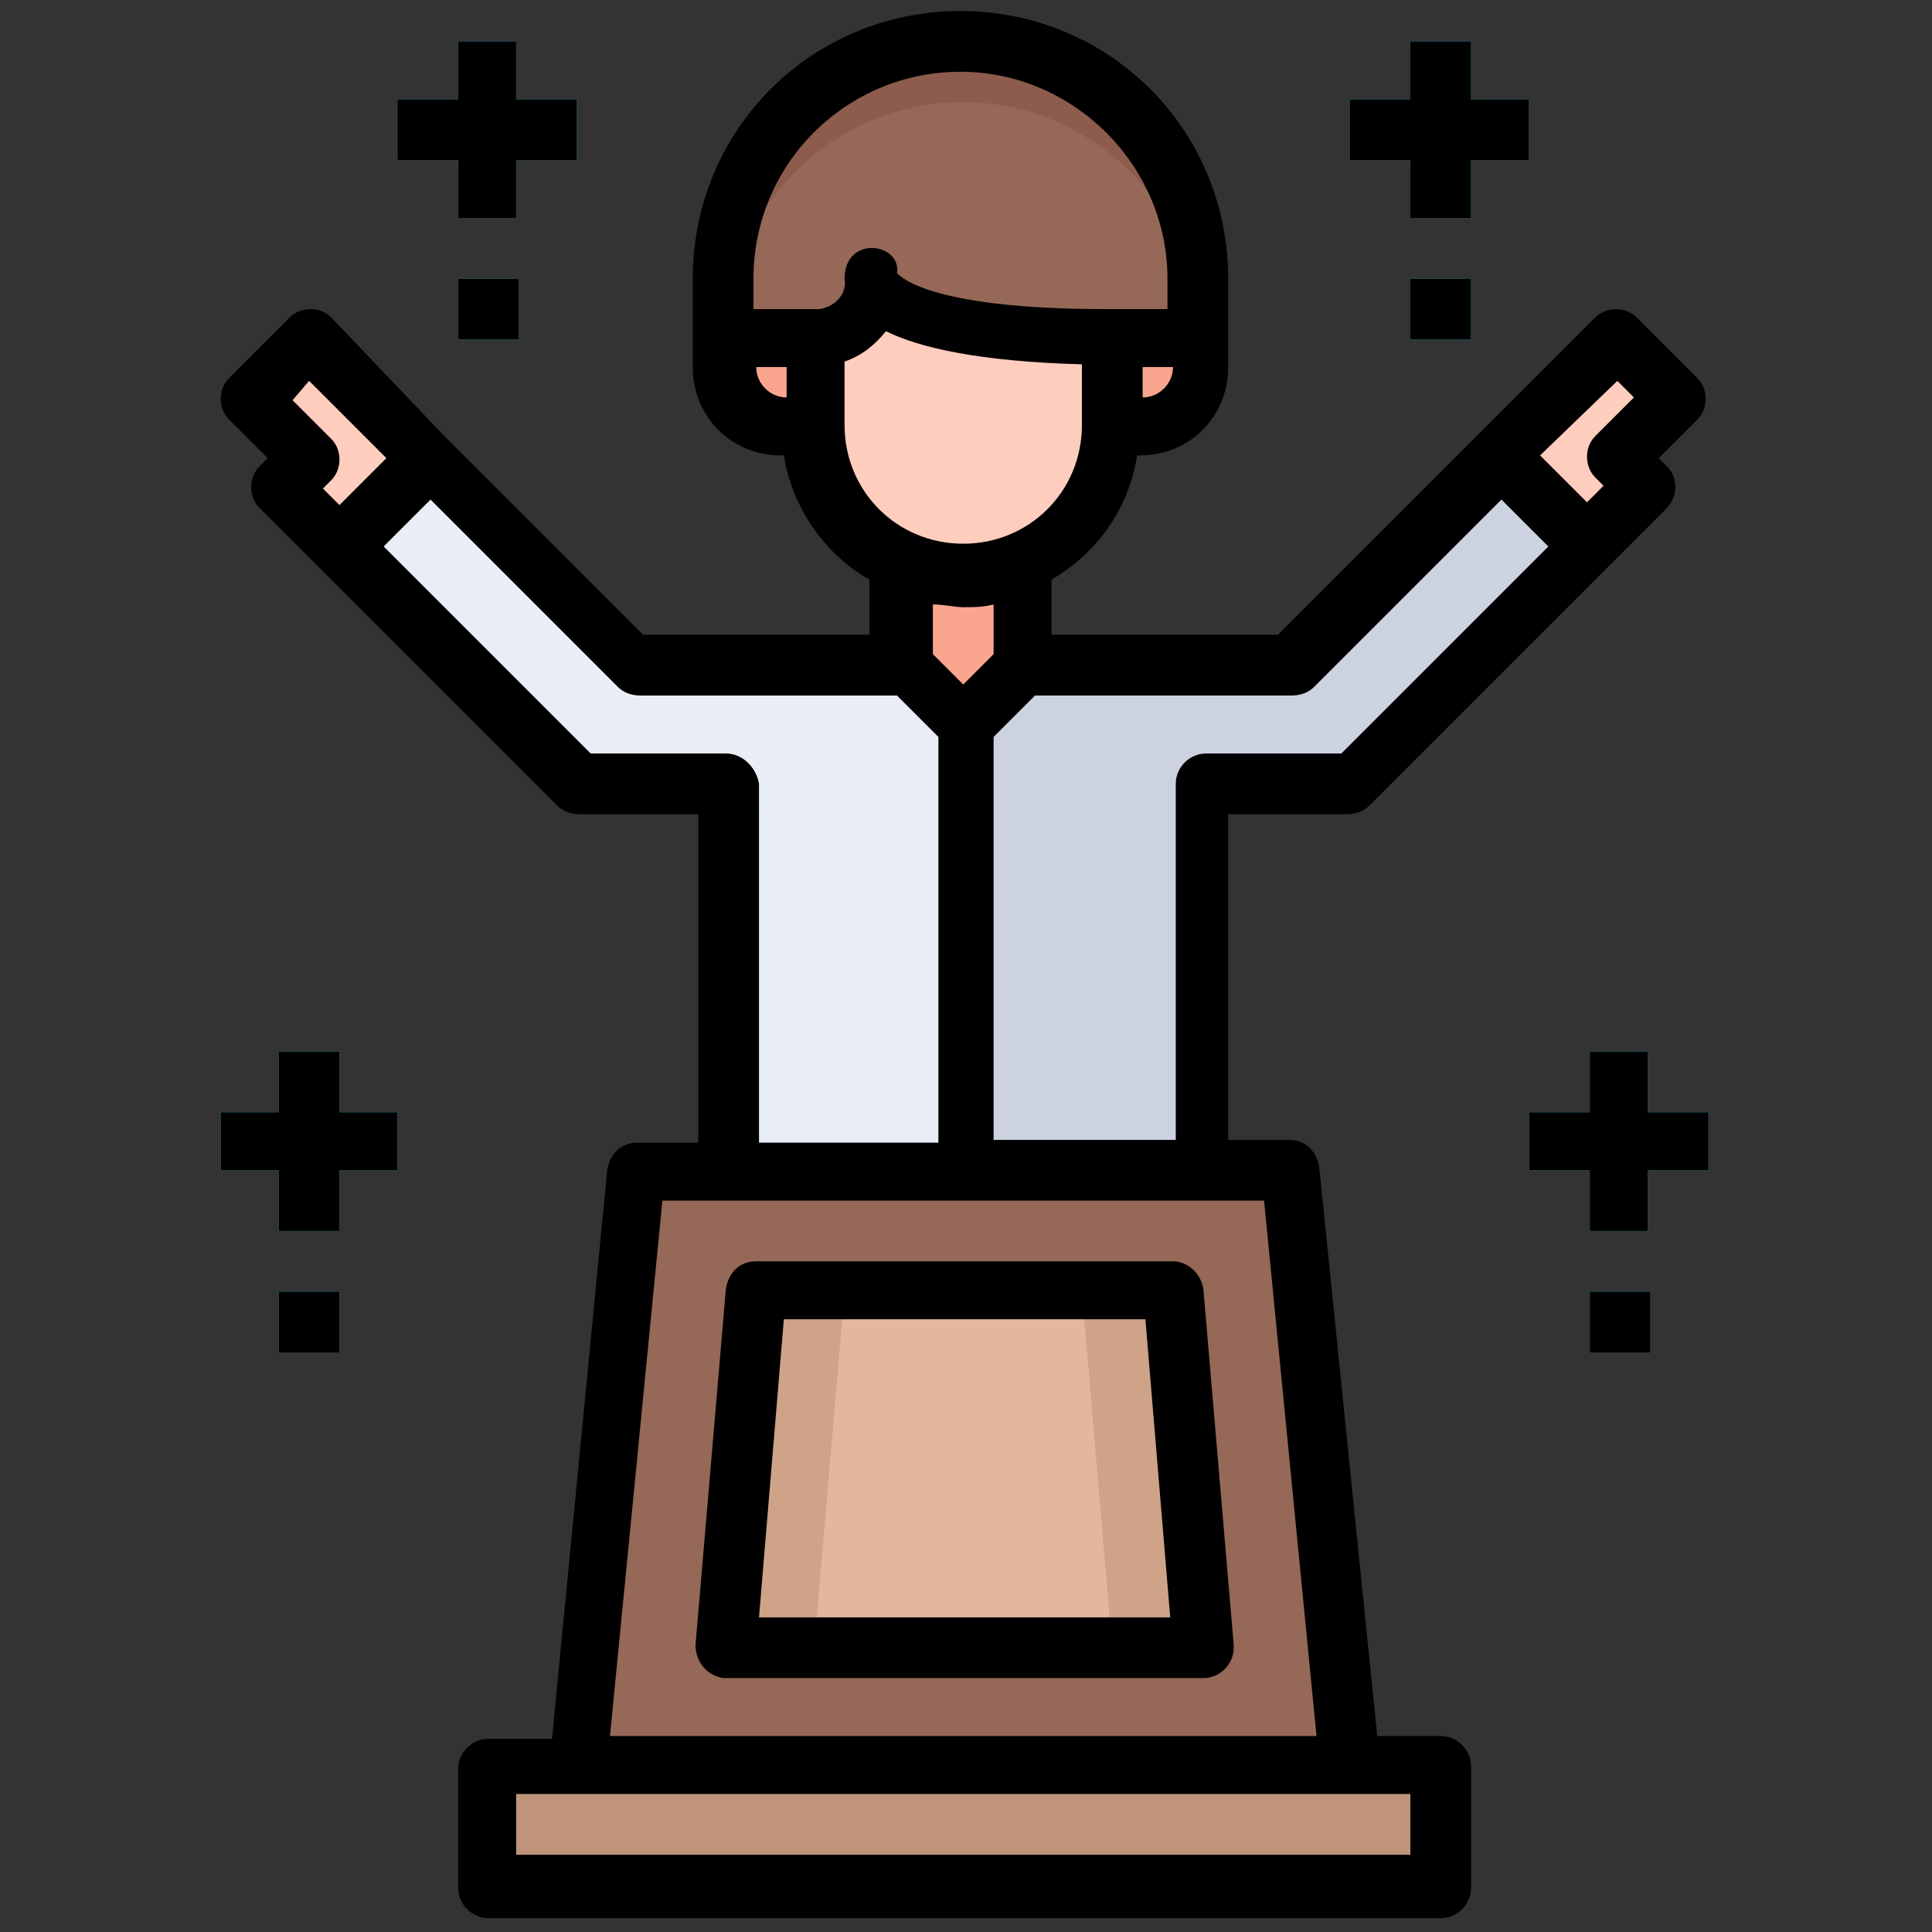 <?xml version="1.0" encoding="utf-8"?>
<!-- Generator: Adobe Illustrator 19.2.1, SVG Export Plug-In . SVG Version: 6.00 Build 0)  -->
<svg version="1.1" xmlns="http://www.w3.org/2000/svg" xmlns:xlink="http://www.w3.org/1999/xlink" x="0px" y="0px"
	 viewBox="0 0 70 70" style="enable-background:new 0 0 70 70;" xml:space="preserve">
<rect x="0" y="0" width="70" height="70" fill="#333333" stroke="none"/>
<style type="text/css">
	.st0{display:none;}
	.st1{display:inline;}
	.st2{fill:#FF936B;}
	.st3{fill:#F2F6FC;}
	.st4{fill:#CDD2E1;}
	.st5{fill:#9196AA;}
	.st6{fill:#E9EDF5;}
	.st7{fill:#FF7045;}
	.st8{fill:#A37862;}
	.st9{fill:#FFAC5A;}
	.st10{fill:#FC9942;}
	.st11{fill:#FFCDBE;}
	.st12{fill:#FAA68E;}
	.st13{fill:#966857;}
	.st14{fill:#8D5C4D;}
	.st15{fill:#BF947A;}
	.st16{fill:#E3B79D;}
	.st17{fill:#CFA388;}
	.st18{fill:#19CFFC;}
	.st19{fill:#AAC864;}
	.st20{fill:#CDDC73;}
	.st21{fill:#98BA5C;}
	.st22{fill:#80DBFF;}
	.st23{fill:#DCE1EB;}
	.st24{fill:#7E8596;}
	.st25{fill:#707789;}
	.st26{fill:#FFBEAA;}
</style>
<g id="focussed" class="st0">
	<g id="_16-Target" class="st1">
		<rect x="22.2" y="2.1" transform="matrix(0.707 -0.707 0.707 0.707 3.836 18.037)" class="st2" width="3" height="4.6"/>
		<polygon class="st3" points="58.6,56.5 58.6,60.8 30.7,60.8 30.7,56.5 33.9,56.5 55.4,56.5 		"/>
		<polygon class="st4" points="55.4,53.3 55.4,56.5 33.9,56.5 33.9,53.3 40.3,53.3 48.9,53.3 		"/>
		<path class="st5" d="M48.9,48.6v4.7h-8.6v-4.7c1.4,0.3,2.9,0.4,4.3,0.4C46.1,49,47.5,48.9,48.9,48.6z"/>
		<circle class="st2" cx="44.6" cy="25.3" r="23.6"/>
		<circle class="st6" cx="44.6" cy="25.3" r="18.3"/>
		<circle class="st2" cx="44.6" cy="25.3" r="12.9"/>
		<circle class="st6" cx="44.6" cy="25.3" r="7.5"/>
		<circle class="st2" cx="44.6" cy="25.3" r="2.1"/>
		<path class="st7" d="M26.4,25.3c0-10.1,8.2-18.3,18.3-18.3V1.7C31.6,1.7,21,12.3,21,25.3S31.6,49,44.6,49v-5.4
			C34.6,43.6,26.4,35.4,26.4,25.3z"/>
		<path class="st4" d="M26.4,25.3c0,10.1,8.2,18.3,18.3,18.3v-5.4c-7.1,0-12.9-5.8-12.9-12.9s5.8-12.9,12.9-12.9V7.1
			C34.6,7.1,26.4,15.3,26.4,25.3z"/>
		<path class="st7" d="M37.1,25.3c0-4.2,3.4-7.5,7.5-7.5v-5.4c-7.1,0-12.9,5.8-12.9,12.9s5.8,12.9,12.9,12.9v-5.4
			C40.5,32.9,37.1,29.5,37.1,25.3z"/>
		<path class="st4" d="M37.1,25.3c0,4.2,3.4,7.5,7.5,7.5v-5.4c-1.2,0-2.1-1-2.1-2.1s1-2.1,2.1-2.1v-5.4
			C40.5,17.8,37.1,21.2,37.1,25.3z"/>
		<path class="st7" d="M42.5,25.3c0,1.2,1,2.1,2.1,2.1v-4.3C43.5,23.2,42.5,24.2,42.5,25.3z"/>
		<rect x="33.9" y="2" transform="matrix(0.707 -0.707 0.707 0.707 -0.838 29.321)" class="st5" width="2.1" height="27.4"/>
		<path class="st8" d="M12.4,55.4c-3.2,0-4-1.8-4.2-2.7l-6.5,1.6v14h18.3c0-2.1,1.1-3.2,1.1-5.4c0-3.2-1.1-3.2-1.1-3.2l1.1-3.2h5.4
			l8.6-8.6l-3.2-3.2l-7.5,7.5h-7.5C16.7,52.2,16.7,55.4,12.4,55.4z"/>
		<path class="st9" d="M3.8,38.2c-0.2,3.3-0.9,6.6-2.1,9.7c0,0,2.1,3.2,8.6,3.2v-2.6c-0.6-0.3-1.2-0.7-1.7-1.1c-1-1-1.6-2.4-1.6-3.8
			v-3.2c1.2,0,2.1-0.9,2.1-2.1c0,0,0-0.1,0-0.1c0,0,0,2.1,8.6,2.1v3.2c0,2.1-1.3,4.1-3.2,4.9v2.6c6.4,0,8.6-3.2,8.6-3.2
			c-1.2-3.1-1.9-6.4-2.1-9.7c0-4.7-3.8-8.6-8.6-8.6S3.8,33.5,3.8,38.2z"/>
		<path class="st10" d="M22.3,48.8c-0.8-2.4-1.2-4.8-1.3-7.3c0-4.7-3.8-8.6-8.6-8.6s-8.6,3.8-8.6,8.6c-0.1,2.5-0.5,4.9-1.3,7.3
			c-0.3-0.3-0.6-0.5-0.8-0.9c1.2-3.1,1.9-6.4,2.1-9.7c0-4.7,3.8-8.6,8.6-8.6s8.6,3.8,8.6,8.6c0.2,3.3,0.9,6.6,2.1,9.7
			C22.9,48.2,22.6,48.5,22.3,48.8z"/>
		<path class="st10" d="M17.8,43.6v3.2c0,1.7-0.8,3.3-2.1,4.3c-0.3,0-0.7,0-1.1,0v-2.6C16.5,47.7,17.8,45.7,17.8,43.6z"/>
		<path class="st10" d="M7,46.8v-3.2c0,1.4,0.6,2.8,1.6,3.8c0.5,0.5,1,0.9,1.7,1.1v2.6c-0.4,0-0.7,0-1.1,0C9,51,8.8,50.8,8.6,50.6
			C7.6,49.6,7,48.3,7,46.8z"/>
		<path class="st11" d="M10.3,48.5c1.4,0.6,2.9,0.6,4.3,0c2-0.9,3.2-2.8,3.2-4.9v-3.2c-8.6,0-8.6-2.1-8.6-2.1c0,1.2-0.9,2.1-2.1,2.1
			c0,0-0.1,0-0.1,0v3.2c0,1.4,0.6,2.8,1.6,3.8C9.1,47.9,9.6,48.3,10.3,48.5z"/>
		<path class="st12" d="M10.3,52.2l-2.1,0.5c0.2,0.9,1,2.7,4.2,2.7c4.3,0,4.3-3.2,4.3-3.2h-2.1v-3.7c-1.4,0.6-2.9,0.6-4.3,0V52.2z"
			/>
		<polygon class="st11" points="31.8,44.7 35,47.9 37.1,45.8 36,44.7 38.2,42.5 36,40.4 		"/>
		<path class="st13" d="M4.4,66c-0.4-1-0.6-2-0.6-3c-0.1-1.3,0.2-2.6,0.9-3.6l-0.8-2.5l2-0.7L7,59.4c0.2,0.6-0.1,1.2-0.7,1.4
			C6,61.4,5.9,62.2,6,63c0,0.8,0.2,1.6,0.5,2.3c0.4,1,0.6,2,0.6,3H4.9C4.9,67.5,4.7,66.7,4.4,66z M6,60.8L6,60.8z M6,60.8L6,60.8z"
			/>
		<path d="M37.9,46.5c0.4-0.4,0.4-1.1,0-1.5l-0.3-0.3l1.4-1.4c0.4-0.4,0.4-1.1,0-1.5l-2.1-2.1c-0.4-0.4-1.1-0.4-1.5,0L31,43.9
			l-7.2,7.2h-3.3c1.4-0.5,2.7-1.4,3.6-2.6c0.2-0.3,0.2-0.7,0.1-1c-1.2-3-1.9-6.1-2.1-9.3c0-5.3-4.3-9.7-9.7-9.7s-9.7,4.3-9.7,9.7
			c-0.2,3.2-0.9,6.3-2.1,9.3c-0.1,0.3-0.1,0.7,0.1,1c0.1,0.1,1.8,2.6,6.2,3.4l-5.6,1.4c-0.5,0.1-0.8,0.5-0.8,1v14
			c0,0.6,0.5,1.1,1.1,1.1h18.3c0.6,0,1.1-0.5,1.1-1.1c0-0.8,0.2-1.6,0.5-2.3c0.4-1,0.6-2,0.6-3c0.1-1.3-0.2-2.6-0.9-3.6l0.6-1.7h4.6
			c0.3,0,0.6-0.1,0.8-0.3l8.6-8.6L37.9,46.5z M36,41.9l0.6,0.6l-1.4,1.4c-0.4,0.4-0.4,1.1,0,1.5l0.3,0.3L35,46.4l-1.7-1.7L36,41.9z
			 M12.4,54.4c-1,0.1-2-0.2-2.7-0.9l0.8-0.2c0.5-0.1,0.8-0.5,0.8-1V50c0.7,0.1,1.4,0.1,2.1,0v2.2c0,0.6,0.5,1.1,1.1,1.1h0.7
			C14.5,54.1,13.5,54.5,12.4,54.4z M12.4,47.9c-2.4,0-4.3-1.9-4.3-4.3v-2.3c0.6-0.2,1.1-0.6,1.5-1.1c1.2,0.6,3.4,1.1,7.1,1.2v2.2
			C16.7,46,14.8,47.9,12.4,47.9z M4.9,38.2c0-4.2,3.4-7.5,7.5-7.5s7.5,3.4,7.5,7.5c0.2,3.2,0.8,6.4,2,9.5c-0.7,0.7-2.6,2.1-6.3,2.3
			v-0.8c2-1.2,3.2-3.3,3.2-5.6v-3.2c0-0.6-0.5-1.1-1.1-1.1c-6.1,0-7.4-1.1-7.5-1.3c-0.1-0.6-0.7-0.9-1.3-0.8
			c-0.5,0.1-0.8,0.5-0.8,1.1c0.1,0.5-0.3,1-0.9,1.1c-0.1,0-0.1,0-0.2,0c-0.6,0-1.1,0.5-1.1,1.1v3.2c0,2.3,1.2,4.4,3.2,5.6V50
			c-3.7-0.2-5.6-1.6-6.3-2.3C4,44.7,4.7,41.5,4.9,38.2z M25.9,55.4H21c-0.5,0-0.9,0.3-1,0.7l-1.1,3.2c-0.2,0.6,0.1,1.2,0.7,1.4
			c0.3,0.7,0.4,1.5,0.3,2.2c0,0.8-0.2,1.6-0.5,2.3c-0.2,0.6-0.4,1.3-0.5,2h-12c-0.1-0.7-0.3-1.3-0.5-2C6.1,64.6,6,63.8,6,63
			c-0.1-0.8,0-1.5,0.3-2.2C6.9,60.6,7.2,60,7,59.4l-1.1-3.2l-2,0.7l0.8,2.5c-0.7,1.1-1,2.4-0.9,3.6c0,1,0.2,2.1,0.6,3
			c0.1,0.4,0.3,0.8,0.4,1.3h-2V55.2L7.5,54c0.8,1.4,2.2,2.3,3.8,2.4v3.3h2.1v-3.3c1.9-0.1,3.5-1.3,4.1-3.1h6.6
			c0.3,0,0.6-0.1,0.8-0.3l6.8-6.8l1.7,1.7L25.9,55.4z"/>
		<path d="M69.4,25.3c0-13.6-11-24.7-24.7-24.7c-6.2,0-12.2,2.3-16.7,6.5L26.8,6l0.3-0.3c0.4-0.4,0.4-1.1,0-1.5l-3.2-3.2
			c-0.4-0.4-1.1-0.4-1.5,0l-2.1,2.1c-0.4,0.4-0.4,1.1,0,1.5l3.2,3.2c0.4,0.4,1.1,0.4,1.5,0l0.3-0.3l1.1,1.1
			c-9.2,10-8.6,25.5,1.4,34.8l1.5-1.6c-9-8.4-9.6-22.5-1.3-31.7l2.3,2.3c-7.1,7.9-6.5,20.1,1.4,27.2c0.2,0.1,0.3,0.3,0.5,0.4
			l1.4-1.6c-7.2-6.1-8.2-16.9-2.1-24.2c0.1-0.1,0.2-0.2,0.3-0.3l2.3,2.3C29,22.1,29.7,31,35.6,36s14.7,4.4,19.8-1.5
			s4.4-14.7-1.5-19.8c-5.2-4.5-13-4.5-18.2,0l-2.3-2.3c7.1-6.3,18-5.6,24.3,1.5s5.6,18-1.5,24.3c-3.1,2.8-7.2,4.3-11.4,4.3
			c-1.4,0-2.7-0.2-4-0.5l-0.5,2.1c10.4,2.5,20.9-3.8,23.4-14.2S59.7,9.1,49.3,6.6C43.1,5,36.5,6.7,31.8,10.9l-2.3-2.3
			C38.7,0.3,53,1,61.3,10.2c8.4,9.2,7.6,23.5-1.6,31.8c-5.8,5.2-13.8,7.1-21.3,5l-0.6,2.1c0.5,0.1,0.9,0.2,1.4,0.3v2.7h-5.4
			c-0.6,0-1.1,0.5-1.1,1.1v2.1h-2.1c-0.6,0-1.1,0.5-1.1,1.1v4.3c0,0.6,0.5,1.1,1.1,1.1h27.9c0.6,0,1.1-0.5,1.1-1.1v-4.3
			c0-0.6-0.5-1.1-1.1-1.1h-2.1v-2.1c0-0.6-0.5-1.1-1.1-1.1H50v-2.7C61.3,46.9,69.3,36.9,69.4,25.3z M22.5,3.9l0.6-0.6l1.7,1.7
			l-0.6,0.6L22.5,3.9z M44.6,13.5c6.5,0,11.8,5.3,11.9,11.8s-5.3,11.8-11.8,11.9c-6.5,0-11.8-5.3-11.9-11.8c0-2.8,1-5.5,2.7-7.6
			l2.3,2.3c-2.9,3.8-2.2,9.2,1.5,12.1s9.2,2.2,12.1-1.5c2.9-3.8,2.2-9.2-1.5-12.1c-3.1-2.4-7.5-2.4-10.6,0l-2.3-2.3
			C39.2,14.5,41.9,13.5,44.6,13.5z M41.7,24c-0.2,0.4-0.3,0.9-0.3,1.4c0,1.8,1.4,3.2,3.2,3.2s3.2-1.4,3.2-3.2s-1.4-3.2-3.2-3.2
			c-0.5,0-1,0.1-1.4,0.3l-2.3-2.3c2.9-2.1,6.9-1.4,9,1.5c2.1,2.9,1.4,6.9-1.5,9c-2.9,2.1-6.9,1.4-9-1.5c-1.6-2.2-1.6-5.3,0-7.5
			L41.7,24z M45.4,24.6c0.4,0.4,0.4,1.1,0,1.5c-0.4,0.4-1.1,0.4-1.5,0c0,0,0,0,0,0L45.4,24.6z M57.5,59.7H31.8v-2.1h25.8V59.7z
			 M54.3,55.4H35v-1.1h19.3V55.4z M47.9,52.2h-6.4v-2.4c2.1,0.3,4.3,0.3,6.4,0V52.2z"/>
	</g>
</g>
<g id="love">
	<g id="_27-Success">
		<polygon class="st4" points="34.9,26.3 37.1,24.1 46.8,24.1 54.3,16.6 57.6,19.8 48.9,28.4 43.5,28.4 43.5,42.4 34.9,42.4 		"/>
		<polygon class="st11" points="58.6,16.6 59.7,17.6 57.6,19.8 54.3,16.6 58.6,12.3 60.8,14.4 		"/>
		<path class="st12" d="M29.5,12.3v3.2h-1.1c-1.2,0-2.2-1-2.2-2.2v-1.1H29.5z"/>
		<path class="st12" d="M40.3,12.3h3.2v1.1c0,1.2-1,2.2-2.2,2.2h-1.1V12.3z"/>
		<path class="st12" d="M37.1,20.4v3.7l-2.2,2.2l-2.2-2.2v-3.7C34.1,21,35.7,21,37.1,20.4z"/>
		<path class="st11" d="M40.3,12.3v3.2c0,2.1-1.3,4.1-3.2,4.9c-2,0.9-4.4,0.4-6-1.1c-1-1-1.6-2.4-1.6-3.8v-3.2
			c1.2,0,2.1-0.9,2.2-2.1c0,0,0-0.1,0-0.1C31.7,10.1,31.7,12.3,40.3,12.3z"/>
		<path class="st13" d="M43.5,10.1v2.2h-3.2c-8.6,0-8.6-2.2-8.6-2.2c0,1.2-0.9,2.1-2.1,2.2c0,0-0.1,0-0.1,0h-3.2v-2.2
			c0-4.8,3.9-8.6,8.6-8.6S43.5,5.3,43.5,10.1z"/>
		<path class="st14" d="M34.9,1.5c-4.8,0-8.6,3.8-8.6,8.6c0,0,0,0,0,0v2.2c0-4.8,3.9-8.6,8.6-8.6s8.6,3.9,8.6,8.6v-2.2
			C43.5,5.3,39.7,1.5,34.9,1.5z"/>
		<polygon class="st6" points="34.9,26.3 32.8,24.1 23.1,24.1 15.5,16.6 12.3,19.8 20.9,28.4 26.3,28.4 26.3,42.4 34.9,42.4 		"/>
		<polygon class="st11" points="11.2,16.6 10.1,17.6 12.3,19.8 15.5,16.6 11.2,12.3 9,14.4 		"/>
		<polygon class="st15" points="52.2,64 52.2,68.3 17.7,68.3 17.7,64 20.9,64 48.9,64 		"/>
		<polygon class="st16" points="42.5,46.8 43.5,59.7 26.3,59.7 27.4,46.8 		"/>
		<polygon class="st17" points="27.4,46.8 26.3,59.7 29.5,59.7 30.6,46.8 		"/>
		<polygon class="st17" points="42.5,46.8 43.5,59.7 40.3,59.7 39.2,46.8 		"/>
		<path class="st13" d="M46.8,42.4L48.9,64h-28l2.2-21.6H46.8z M43.5,59.7l-1.1-12.9H27.4l-1.1,12.9H43.5z"/>
		<polygon class="st18" points="61.9,40.3 59.7,40.3 59.7,38.1 57.6,38.1 57.6,40.3 55.4,40.3 55.4,42.4 57.6,42.4 57.6,44.6 
			59.7,44.6 59.7,42.4 61.9,42.4 		"/>
		<rect x="57.6" y="46.8" class="st18" width="2.2" height="2.2"/>
		<polygon class="st18" points="12.3,38.1 10.1,38.1 10.1,40.3 8,40.3 8,42.4 10.1,42.4 10.1,44.6 12.3,44.6 12.3,42.4 14.4,42.4 
			14.4,40.3 12.3,40.3 		"/>
		<rect x="10.1" y="46.8" class="st18" width="2.2" height="2.2"/>
		<polygon class="st18" points="55.4,5.8 55.4,3.6 53.3,3.6 53.3,1.5 51.1,1.5 51.1,3.6 48.9,3.6 48.9,5.8 51.1,5.8 51.1,7.9 
			53.3,7.9 53.3,5.8 		"/>
		<rect x="51.1" y="10.1" class="st18" width="2.2" height="2.2"/>
		<polygon class="st18" points="18.7,1.5 16.6,1.5 16.6,3.6 14.4,3.6 14.4,5.8 16.6,5.8 16.6,7.9 18.7,7.9 18.7,5.8 20.9,5.8 
			20.9,3.6 18.7,3.6 		"/>
		<rect x="16.6" y="10.1" class="st18" width="2.2" height="2.2"/>
		<path d="M52.2,62.9h-2.3l-2.1-20.6c-0.1-0.6-0.5-1-1.1-1h-2.2V29.5h4.3c0.3,0,0.6-0.1,0.8-0.3l8.6-8.6l2.2-2.2
			c0.4-0.4,0.4-1.1,0-1.5l-0.3-0.3l1.4-1.4c0.4-0.4,0.4-1.1,0-1.5l-2.2-2.2c-0.4-0.4-1.1-0.4-1.5,0l-4.3,4.3L46.3,23h-8.2v-2
			c1.7-1,2.8-2.6,3.1-4.5h0.1c1.8,0,3.2-1.4,3.2-3.2v-3.2c0-5.4-4.3-9.7-9.7-9.7s-9.7,4.3-9.7,9.7v3.2c0,1.8,1.4,3.2,3.2,3.2h0.1
			c0.3,1.9,1.5,3.6,3.1,4.5v2h-8.2l-7.2-7.2L12,11.5c-0.4-0.4-1.1-0.4-1.5,0l-2.2,2.2c-0.4,0.4-0.4,1.1,0,1.5l1.4,1.4l-0.3,0.3
			c-0.4,0.4-0.4,1.1,0,1.5l2.2,2.2l8.6,8.6c0.2,0.2,0.5,0.3,0.8,0.3h4.3v11.9h-2.2c-0.6,0-1,0.4-1.1,1l-2,20.6h-2.3
			c-0.6,0-1.1,0.5-1.1,1.1v4.3c0,0.6,0.5,1.1,1.1,1.1h34.5c0.6,0,1.1-0.5,1.1-1.1V64C53.3,63.4,52.8,62.9,52.2,62.9z M58.6,13.8
			l0.6,0.6l-1.4,1.4c-0.4,0.4-0.4,1.1,0,1.5l0.3,0.3l-0.6,0.6l-1.7-1.7L58.6,13.8z M46.8,25.2c0.3,0,0.6-0.1,0.8-0.3l6.8-6.8
			l1.7,1.7l-7.5,7.5h-4.9c-0.6,0-1.1,0.5-1.1,1.1v12.9H36V26.7l1.5-1.5H46.8z M41.4,14.4v-1.1h1.1C42.5,13.9,42,14.4,41.4,14.4z
			 M27.4,13.3h1.1v1.1C27.9,14.4,27.4,13.9,27.4,13.3z M29.5,11.2h-2.2v-1.1c0-4.2,3.4-7.5,7.5-7.5s7.5,3.4,7.5,7.5v1.1h-2.2
			c-6.2,0-7.4-1.1-7.6-1.3C32.6,9.3,32,8.9,31.4,9c-0.5,0.1-0.8,0.5-0.8,1.1c0.1,0.5-0.3,1-0.9,1.1C29.7,11.2,29.6,11.2,29.5,11.2z
			 M30.6,13.1c0.6-0.2,1.1-0.6,1.5-1.1c1.2,0.6,3.4,1.1,7.1,1.2v2.2c0,2.4-1.9,4.3-4.3,4.3c-2.4,0-4.3-1.9-4.3-4.3V13.1z M34.9,22
			c0.4,0,0.7,0,1.1-0.1v1.8l-1.1,1.1l-1.1-1.1v-1.8C34.2,21.9,34.6,22,34.9,22z M11.2,13.8l2.8,2.8l-1.7,1.7l-0.6-0.6l0.3-0.3
			c0.4-0.4,0.4-1.1,0-1.5l-1.4-1.4L11.2,13.8z M26.3,27.3h-4.9l-7.5-7.5l1.7-1.7l6.8,6.8c0.2,0.2,0.5,0.3,0.8,0.3h9.3l1.5,1.5v14.7
			h-6.5V28.4C27.4,27.8,26.9,27.3,26.3,27.3z M24,43.5h21.8l1.9,19.4H22.1L24,43.5z M51.1,67.2H18.7v-2.2h32.4V67.2z"/>
		<path d="M42.5,45.7H27.4c-0.6,0-1,0.4-1.1,1l-1.1,12.9c0,0.6,0.4,1.1,1,1.2c0,0,0.1,0,0.1,0h17.3c0.6,0,1.1-0.5,1.1-1.1
			c0,0,0-0.1,0-0.1l-1.1-12.9C43.5,46.1,43,45.7,42.5,45.7z M27.5,58.6l0.9-10.8h13.1l0.9,10.8H27.5z"/>
		<polygon points="59.7,38.1 57.6,38.1 57.6,40.3 55.4,40.3 55.4,42.4 57.6,42.4 57.6,44.6 59.7,44.6 59.7,42.4 61.9,42.4 
			61.9,40.3 59.7,40.3 		"/>
		<rect x="57.6" y="46.8" width="2.2" height="2.2"/>
		<polygon points="12.3,38.1 10.1,38.1 10.1,40.3 8,40.3 8,42.4 10.1,42.4 10.1,44.6 12.3,44.6 12.3,42.4 14.4,42.4 14.4,40.3 
			12.3,40.3 		"/>
		<rect x="10.1" y="46.8" width="2.2" height="2.2"/>
		<polygon points="51.1,7.9 53.3,7.9 53.3,5.8 55.4,5.8 55.4,3.6 53.3,3.6 53.3,1.5 51.1,1.5 51.1,3.6 48.9,3.6 48.9,5.8 51.1,5.8 
					"/>
		<rect x="51.1" y="10.1" width="2.2" height="2.2"/>
		<polygon points="16.6,7.9 18.7,7.9 18.7,5.8 20.9,5.8 20.9,3.6 18.7,3.6 18.7,1.5 16.6,1.5 16.6,3.6 14.4,3.6 14.4,5.8 16.6,5.8 
					"/>
		<rect x="16.6" y="10.1" width="2.2" height="2.2"/>
	</g>
</g>
<g id="team_work" class="st0">
	<g id="_14-team" class="st1">
		<path class="st8" d="M57.9,38.5c3.2,0,4-1.8,4.3-2.7l6.6,1.6v14.1H47V37.4l6.6-1.6C53.8,36.7,54.6,38.5,57.9,38.5z"/>
		<path class="st12" d="M60,34.1v1.1l2.1,0.5c-0.2,0.9-1,2.7-4.3,2.7c-3.2,0-4-1.8-4.3-2.7l2.1-0.5v-3.7c1.4,0.6,2.9,0.6,4.3,0V34.1
			z"/>
		<path class="st13" d="M65.4,51.5h-2.2c0-1,0.2-2.1,0.6-3c0.3-0.8,0.5-1.6,0.5-2.4c0.1-0.8,0-1.5-0.3-2.2c-0.6-0.2-0.9-0.8-0.7-1.4
			l1.1-3.2l2.1,0.7l-0.8,2.5c0.7,1.1,1,2.4,0.9,3.7c0,1-0.2,2.1-0.6,3C65.6,49.8,65.5,50.6,65.4,51.5z M64.4,43.9L64.4,43.9z
			 M64.4,43.9L64.4,43.9z"/>
		<path class="st13" d="M52.4,51.5h-2.2c0-0.8-0.2-1.6-0.5-2.4c-0.4-1-0.6-2-0.6-3c-0.1-1.3,0.2-2.6,0.9-3.7l-0.8-2.5l2.1-0.7
			l1.1,3.2c0.2,0.6-0.1,1.2-0.7,1.4c-0.3,0.7-0.4,1.5-0.4,2.2c0,0.8,0.2,1.6,0.5,2.4C52.2,49.4,52.4,50.4,52.4,51.5z M51.4,43.9
			L51.4,43.9z M51.4,43.9L51.4,43.9z"/>
		<path class="st11" d="M63.3,23.3v3.2c0,3-2.4,5.4-5.4,5.4s-5.4-2.4-5.4-5.4v-3.2c8.7,0,8.7-2.2,8.7-2.2
			C61.1,22.3,62,23.3,63.3,23.3C63.2,23.3,63.2,23.3,63.3,23.3z"/>
		<path class="st9" d="M60,31.5c0.6-0.3,1.2-0.7,1.7-1.1c1-1,1.6-2.4,1.6-3.8v-3.2c-1.2,0-2.1-0.9-2.2-2.1c0,0,0-0.1,0-0.1
			c0,0,0,2.2-8.7,2.2v3.2c0,2.2,1.3,4.1,3.2,5v2.6c-6.5,0-8.7-3.2-8.7-3.2c1.2-3.1,2-6.4,2.2-9.7c0-4.8,3.9-8.7,8.7-8.7
			s8.7,3.9,8.7,8.7c0.2,3.3,0.9,6.6,2.2,9.7c0,0-2.2,3.2-8.7,3.2V31.5z"/>
		<path class="st10" d="M47.9,31.8c0.8-2.4,1.2-4.9,1.3-7.4c0-4.8,3.9-8.7,8.7-8.7s8.7,3.9,8.7,8.7c0.1,2.5,0.6,5,1.3,7.4
			c0.3-0.3,0.6-0.5,0.8-0.9c-1.2-3.1-2-6.4-2.2-9.7c0-4.8-3.9-8.7-8.7-8.7s-8.7,3.9-8.7,8.7c-0.2,3.3-0.9,6.6-2.2,9.7
			C47.3,31.2,47.6,31.5,47.9,31.8z"/>
		<path class="st10" d="M63.3,29.8v-3.2c0,1.4-0.6,2.8-1.6,3.8c-0.5,0.5-1,0.9-1.7,1.1v2.6c0.4,0,0.8,0,1.1,0
			c0.2-0.1,0.4-0.3,0.6-0.5C62.7,32.6,63.3,31.2,63.3,29.8z"/>
		<path class="st10" d="M52.4,26.6v3.2c0,1.7,0.8,3.3,2.1,4.3c0.4,0,0.7,0,1.1,0v-2.6C53.7,30.7,52.5,28.7,52.4,26.6z"/>
		<polygon class="st12" points="10.2,35.2 12.4,37.4 14.6,35.2 14.6,29.8 10.2,29.8 		"/>
		<polygon class="st19" points="14.6,35.2 23.2,37.4 23.2,51.5 12.4,51.5 12.4,37.4 		"/>
		<polygon class="st20" points="12.4,37.4 12.4,51.5 1.6,51.5 1.6,37.4 10.2,35.2 		"/>
		<path class="st13" d="M21.1,21.2v2.2h-3.2c-8.7,0-8.7-2.2-8.7-2.2c0,1.2-0.9,2.1-2.1,2.2c0,0-0.1,0-0.1,0H3.7v-2.2
			c0-4.8,3.9-8.7,8.7-8.7S21.1,16.4,21.1,21.2z"/>
		<path class="st12" d="M7,23.3v3.2H5.9c-1.2,0-2.2-1-2.2-2.2v-1.1H7z"/>
		<path class="st12" d="M17.8,23.3h3.2v1.1c0,1.2-1,2.2-2.2,2.2h-1.1V23.3z"/>
		<path class="st11" d="M17.8,23.3v3.2c0,3-2.4,5.4-5.4,5.4S7,29.6,7,26.6v-3.2c1.2,0,2.1-0.9,2.2-2.1c0,0,0-0.1,0-0.1
			C9.2,21.2,9.2,23.3,17.8,23.3z"/>
		<rect x="4.8" y="40.6" class="st21" width="2.2" height="10.8"/>
		<rect x="17.8" y="40.6" class="st21" width="2.2" height="10.8"/>
		<polygon class="st12" points="31.9,37.4 35.1,39.6 38.4,37.4 38.4,32 31.9,32 		"/>
		<polygon class="st18" points="38.4,42.8 36.2,45 34.1,45 31.9,42.8 35.1,39.6 		"/>
		<polygon class="st22" points="36.2,45 37.3,56.9 35.1,59 33,56.9 34.1,45 		"/>
		<polygon class="st23" points="35.1,39.6 31.9,42.8 29.7,39.6 29.7,37.9 31.9,37.4 		"/>
		<polygon class="st23" points="40.5,37.9 40.5,39.6 38.4,42.8 35.1,39.6 38.4,37.4 		"/>
		<polygon class="st3" points="34.1,45 33,56.9 35.1,59 37.3,56.9 36.2,45 38.4,42.8 40.5,39.6 40.5,37.9 51.4,40.6 51.4,63.4 
			18.9,63.4 18.9,40.6 29.7,37.9 29.7,39.6 31.9,42.8 		"/>
		<path class="st24" d="M44.9,16.8v4.3h-2.2c-7.6,0-7.6-2.2-7.6-2.2c0,2.2-7.6,2.2-7.6,2.2h-2.2v-4.3c0-5.4,4.4-9.7,9.7-9.7
			S44.9,11.4,44.9,16.8z"/>
		<path class="st25" d="M42,9.9c-3.8-3.8-10-3.8-13.8,0c-1.8,1.8-2.9,4.3-2.9,6.9v3.2c0-5.4,4.4-9.7,9.7-9.7s9.7,4.4,9.7,9.7v-3.2
			C44.9,14.2,43.8,11.8,42,9.9z"/>
		<path class="st12" d="M27.6,21.2v5.4h-1.1c-1.2,0-2.2-1-2.2-2.2v-3.2H27.6z"/>
		<path class="st12" d="M44.9,21.2H46v3.2c0,1.2-1,2.2-2.2,2.2h-1.1v-5.4H44.9z"/>
		<path class="st11" d="M42.7,21.2v5.4c0,4.2-3.4,7.6-7.6,7.6s-7.6-3.4-7.6-7.6v-5.4c0,0,7.6,0,7.6-2.2C35.1,19,35.1,21.2,42.7,21.2
			z"/>
		<path class="st26" d="M35.1,19c0,2.2-7.6,2.2-7.6,2.2v3.2c0,0,7.6,0,7.6-2.2c0,0,0,2.2,7.6,2.2v-3.2C35.1,21.2,35.1,19,35.1,19z"
			/>
		<rect x="23.2" y="47.1" class="st23" width="2.2" height="16.2"/>
		<rect x="44.9" y="47.1" class="st23" width="2.2" height="16.2"/>
		<path d="M68.9,36.3l-5.7-1.4c4.5-0.9,6.2-3.3,6.3-3.4c0.2-0.3,0.2-0.7,0.1-1c-1.2-3-1.9-6.1-2.1-9.3c0-5.4-4.4-9.7-9.7-9.7
			s-9.7,4.4-9.7,9.7c-0.2,3.2-0.9,6.4-2.1,9.3c-0.1,0.3-0.1,0.7,0.1,1c0.1,0.1,1.8,2.6,6.3,3.4l-5.7,1.4c-0.5,0.1-0.8,0.6-0.8,1.1
			v0.8l-6.5-1.6v-2.5c2.3-1.4,3.9-3.7,4.3-6.4h0.1c1.8,0,3.2-1.5,3.2-3.2v-3.2c0-0.6-0.5-1.1-1.1-1.1v-3.2C46,10.8,41.1,6,35.1,6
			s-10.8,4.8-10.8,10.8v3.2c-0.6,0-1.1,0.5-1.1,1.1v3.2c0,1.8,1.5,3.2,3.2,3.2h0.1c0.3,2.7,1.9,5.1,4.3,6.4v2.5l-6.5,1.6v-0.8
			c0-0.5-0.3-0.9-0.8-1l-7.8-2v-2.2c1.7-1,2.8-2.6,3.1-4.5h0.1c1.8,0,3.2-1.5,3.2-3.2v-3.2c0-5.4-4.4-9.7-9.7-9.7s-9.7,4.4-9.7,9.7
			v3.2c0,1.8,1.5,3.2,3.2,3.2H6c0.3,1.9,1.5,3.6,3.1,4.5v2.2l-7.8,2c-0.5,0.1-0.8,0.6-0.8,1v14.1c0,0.6,0.5,1.1,1.1,1.1h16.2v10.8
			c0,0.6,0.5,1.1,1.1,1.1h32.5c0.6,0,1.1-0.5,1.1-1.1V52.5h16.2c0.6,0,1.1-0.5,1.1-1.1V37.4C69.8,36.9,69.4,36.5,68.9,36.3z
			 M57.9,37.4c-1,0.1-2-0.2-2.7-0.9l0.8-0.2c0.5-0.1,0.8-0.6,0.8-1V33c0.7,0.1,1.4,0.1,2.2,0v2.3c0,0.5,0.3,0.9,0.8,1l0.8,0.2
			C59.8,37.2,58.9,37.5,57.9,37.4z M60.7,23.2c0.4,0.5,0.9,0.9,1.5,1.1v2.3c0,2.4-1.9,4.3-4.3,4.3c-2.4,0-4.3-1.9-4.3-4.3v-2.2
			C57.3,24.3,59.4,23.8,60.7,23.2z M50.3,21.2c0-4.2,3.4-7.6,7.6-7.6s7.6,3.4,7.6,7.6c0.2,3.3,0.8,6.5,2,9.5
			c-0.7,0.7-2.6,2.1-6.3,2.3v-0.8c2-1.2,3.2-3.3,3.2-5.6v-3.2c0-0.6-0.5-1.1-1.1-1.1c-0.5,0.1-1-0.3-1.1-0.9c0-0.1,0-0.1,0-0.2
			c0-0.6-0.5-1.1-1.1-1.1c-0.5,0-0.9,0.4-1.1,0.8c-0.2,0.2-1.4,1.3-7.6,1.3c-0.6,0-1.1,0.5-1.1,1.1v3.2c0,2.3,1.2,4.5,3.2,5.6V33
			c-3.7-0.2-5.6-1.6-6.3-2.3C49.4,27.6,50.1,24.4,50.3,21.2z M36.2,56.5l-1,1l-1-1L35,46h0.2L36.2,56.5z M35.8,43.9h-1.3l-1.1-1.1
			l1.7-1.7l1.7,1.7L35.8,43.9z M36.8,39.7l1.8-1.2l0.9,0.2v0.5l-1.3,1.9L36.8,39.7z M44.9,24.4c0,0.6-0.5,1.1-1.1,1.1v-3.2h1.1V24.4
			z M26.5,16.8c0-4.8,3.9-8.7,8.7-8.7s8.7,3.9,8.7,8.7v3.2h-1.1c-5.3,0-6.4-1.1-6.5-1.3c-0.1-0.5-0.5-0.9-1.1-0.9
			c-0.5,0-0.9,0.3-1.1,0.8c0,0.1,0,0.2,0,0.2c-0.5,0.6-3.5,1.1-6.5,1.1h-1.1V16.8z M25.4,24.4v-2.2h1.1v3.2
			C25.9,25.5,25.4,25,25.4,24.4z M28.6,26.6v-4.3c2.3-0.1,5-0.4,6.5-1.4c1,0.7,2.9,1.3,6.5,1.4v4.3c0,3.6-2.9,6.5-6.5,6.5
			C31.5,33.1,28.6,30.2,28.6,26.6z M35.1,35.2c0.7,0,1.5-0.1,2.2-0.3v1.9l-2.2,1.4L33,36.8v-1.9C33.7,35.1,34.4,35.2,35.1,35.2z
			 M31.7,38.6l1.8,1.2l-1.4,1.4l-1.3-1.9v-0.5L31.7,38.6z M18.9,25.5v-1.1H20C20,25,19.5,25.5,18.9,25.5z M4.8,24.4h1.1v1.1
			C5.3,25.5,4.8,25,4.8,24.4z M7,22.2H4.8v-1.1c0-4.2,3.4-7.6,7.6-7.6S20,17,20,21.2v1.1h-2.2c-6.2,0-7.4-1.1-7.6-1.3
			c-0.1-0.6-0.7-1-1.3-0.8c-0.5,0.1-0.8,0.5-0.8,1.1c0.1,0.5-0.3,1-0.9,1.1C7.1,22.2,7.1,22.2,7,22.2z M8.1,24.2
			c0.6-0.2,1.1-0.6,1.5-1.1c1.2,0.6,3.4,1.2,7.1,1.2v2.2c0,2.4-1.9,4.3-4.3,4.3S8.1,29,8.1,26.6V24.2z M12.4,33.1
			c0.4,0,0.7,0,1.1-0.1v1.8l-1.1,1.1l-1.1-1.1V33C11.7,33,12,33.1,12.4,33.1z M2.7,38.2l7.2-1.8l1.4,1.4v12.5H7v-9.7H4.8v9.7H2.7
			V38.2z M13.5,50.4V37.8l1.4-1.4l7.2,1.8v0.5l-3.5,0.9c-0.5,0.1-0.8,0.6-0.8,1v9.7H13.5z M50.3,62.3H47V47.1h-2.2v15.2H25.4V47.1
			h-2.2v15.2H20V41.5l8.7-2.2v0.2c0,0.2,0.1,0.4,0.2,0.6l2.2,3.2c0,0.1,0.1,0.1,0.2,0.1l0,0l1.8,1.8l-1,11.4c0,0.3,0.1,0.6,0.3,0.9
			l2.2,2.2c0.4,0.4,1.1,0.4,1.5,0l2.2-2.2c0.2-0.2,0.3-0.5,0.3-0.9l-1-11.4l1.8-1.8l0,0c0.1,0,0.1-0.1,0.2-0.1l2.2-3.2
			c0.1-0.2,0.2-0.4,0.2-0.6v-0.2l8.7,2.2V62.3z M67.6,50.4h-2c0.1-0.4,0.2-0.9,0.4-1.3c0.4-1,0.6-2,0.6-3c0.1-1.3-0.2-2.6-0.9-3.7
			l0.8-2.5l-2.1-0.7l-1.1,3.2c-0.2,0.6,0.1,1.2,0.7,1.4c0.3,0.7,0.4,1.5,0.3,2.2c0,0.8-0.2,1.6-0.5,2.4c-0.2,0.6-0.4,1.3-0.5,2H52.4
			v-9.7c0-0.5-0.3-0.9-0.8-1l-3.5-0.9v-0.5l4.8-1.2c0.8,1.4,2.2,2.3,3.9,2.4v3.3h2.2v-3.3c1.6-0.1,3.1-1,3.9-2.4l4.8,1.2V50.4z"/>
	</g>
</g>
</svg>
